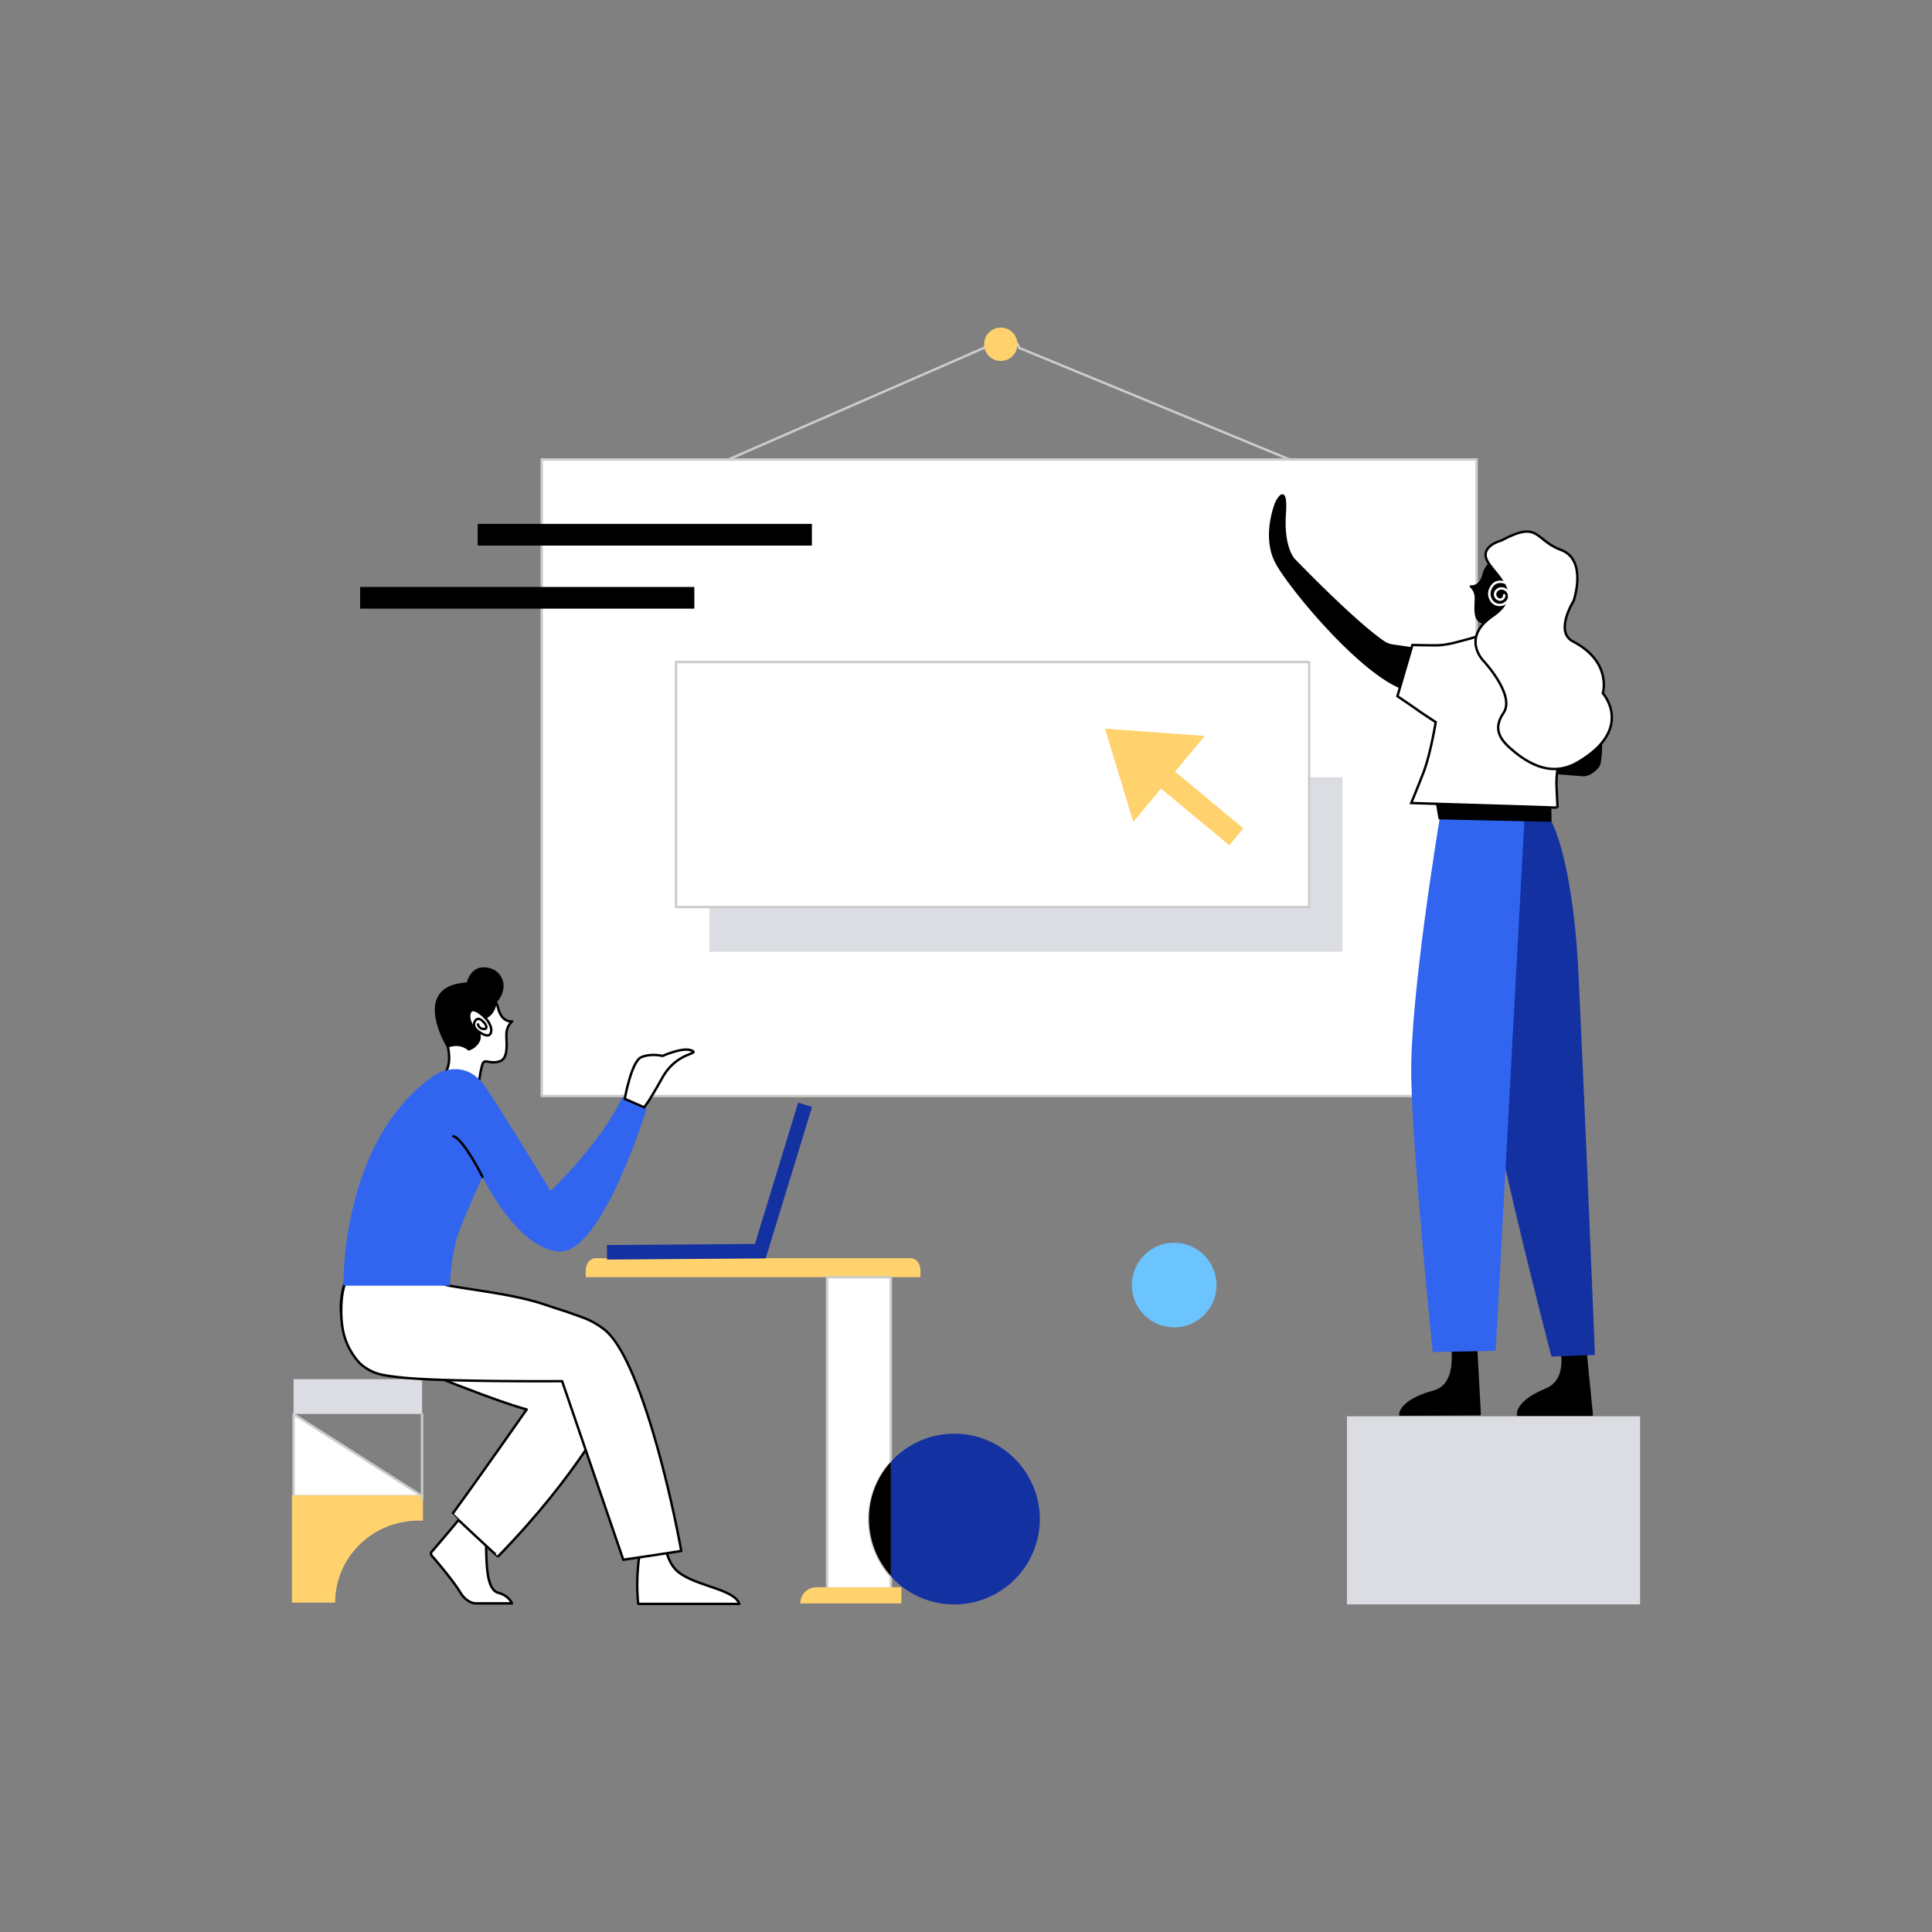 <svg id="图层_1" data-name="图层 1" xmlns="http://www.w3.org/2000/svg" viewBox="0 0 800 800"><rect x="0" y="0" width="800" height="800" fill="#808080" stroke="none"/><defs><style>.cls-1,.cls-14,.cls-8{fill:none;}.cls-1,.cls-3{stroke:#ccc;}.cls-1,.cls-12,.cls-14,.cls-3,.cls-6,.cls-8{stroke-linecap:round;}.cls-1,.cls-12,.cls-14,.cls-3,.cls-6,.cls-7,.cls-8,.cls-9{stroke-linejoin:round;}.cls-2{fill:#ffd26e;}.cls-13,.cls-3,.cls-6,.cls-9{fill:#fff;}.cls-4{fill:#dbdde2;}.cls-5{fill:#6cc4ff;}.cls-12,.cls-13,.cls-6,.cls-7,.cls-8,.cls-9{stroke:#000;}.cls-10{fill:#1331a1;}.cls-11{fill:#3165f0;}.cls-13{stroke-miterlimit:10;}.cls-14{stroke:#fff;}</style></defs><path class="cls-1" d="M298.72,191.54l110.38-48.2a7.16,7.16,0,0,1,13,.74l115,47.46"/><path class="cls-2" d="M420.51,145.77a6.9,6.9,0,1,0-9.31,2.9A6.9,6.9,0,0,0,420.51,145.77Z"/><rect class="cls-3" x="224.32" y="190.26" width="387.12" height="263.57"/><rect class="cls-4" x="293.72" y="321.84" width="262.15" height="72.24"/><rect class="cls-3" x="279.95" y="274.13" width="262.15" height="101.45"/><polygon class="cls-2" points="498.87 304.74 457.56 301.72 469.27 340.36 480.75 326.54 509.02 350.01 514.84 343 486.58 319.53 498.87 304.74"/><circle class="cls-5" cx="486.2" cy="532.12" r="17.53"/><rect x="197.79" y="216.93" width="138.4" height="8.98"/><rect x="149.11" y="243.05" width="138.4" height="8.98"/><polygon class="cls-3" points="121.57 585.55 121.57 619.5 174.77 619.5 121.57 585.55"/><path class="cls-2" d="M173.35,629.66a15,15,0,0,1,1.8.07V619.19H120.88v44.43h17.9C138.78,644.78,154.28,629.66,173.35,629.66Z"/><rect class="cls-4" x="121.57" y="571.1" width="53.2" height="14.38"/><path class="cls-2" d="M242.55,525.93v2.91h138.6v-2.91c0-2.7-1.82-4.93-4-4.93H246.6C244.37,521,242.55,523.23,242.55,525.93Z"/><path class="cls-3" d="M368.87,605.8a34.71,34.71,0,0,0-9,23.43,35.16,35.16,0,0,0,9,23.42v9.86h-26.4V528.9h26.4Z"/><path class="cls-6" d="M194.21,409.07a11.69,11.69,0,0,1,11.55,6.75,16.84,16.84,0,0,1,.67,2.23c1.69,5.6,5.67,4.86,5.67,4.86a7.09,7.09,0,0,0-2.36,4.66c-.34,3.1,1.35,10.66-3,11.95s-6.08-1.49-7,1.28a37,37,0,0,0-1.22,6.14l-8.23,1.56-7.29-3s4.52-2.43,2.43-12.22C183.48,424.33,177.54,410.15,194.21,409.07Z"/><path class="cls-7" d="M193.67,407.31s1.49-7.56,8.31-6.07a7.09,7.09,0,0,1,6,7.76,9.74,9.74,0,0,1-2.76,5.74s-.27,5-4.39,6.62c0,0-4.32-4.46-5.88-2.71s-.33,6,2.5,8.38-.07,6.48-3.37,7.49c0,0-3.24-3.24-8.65-1.22C185.43,433.3,170.11,408.39,193.67,407.31Z"/><path class="cls-8" d="M200.76,421.22s3.44,3.51,2.5,6.41-5.47-.81-5.47-.81-2.57-1.75-1-4.11,4.05,1.21,4.05,1.21,1.55,2.16-.48,2.16a2.47,2.47,0,0,1-2.43-1.89"/><path class="cls-9" d="M275.23,631.72s-1.62,13.24,5.6,19.18,23.16,7,25.32,13.23H264.29s-2.23-16.2,3.51-32.41Z"/><path class="cls-9" d="M207.38,622.61s-6.28,11.14-6.08,18.7.41,17,5,18.23,5.67,4.39,5.67,4.39H197.32s-3.78.4-6.89-4.8c-2.63-4.38-9.52-12.55-11.68-15a1.15,1.15,0,0,1,0-1.55c2.9-3.38,14.45-16.81,16.27-19.85a47.39,47.39,0,0,0,3.51-7.63Z"/><path class="cls-2" d="M331.4,663.93h41.85v-6.69H338.08a6.66,6.66,0,0,0-6.68,6.69Z"/><path class="cls-9" d="M190,536.4s34.83,13.36,41.85,18.43,22.48,14.38,23,16.67S253,583,253,583s-13,26.87-46.78,61.5c-.14.14-19-17.48-18.91-17.55,12.76-17.48,30.79-43.34,30.79-43.34s-11.14-2.43-56.84-21.4c-4.6-1.89-17.36-6.28-19-12.43-3-11.07-.41-25.18,11.88-31.32S190,536.4,190,536.4Z"/><path class="cls-9" d="M232.76,571.91s-46.92.34-65.49-1.42c-2.56-.27-5.19-.54-7.76-1a20.54,20.54,0,0,1-4-1,19.55,19.55,0,0,1-6.42-3.91,27.15,27.15,0,0,1-4.39-6.15c-2.9-5.33-3.57-11.47-3.37-17.42.81-28.22,23.63-13.29,35.44-12.21,4.12.4,5.13,2.83,9.18,3.57,12.36,2.16,27.62,3.78,39.63,7.83,8,2.71,7.23,2.23,15.13,5.14a32.27,32.27,0,0,1,9.85,5.46c13.71,11.28,26.54,63.94,31.53,91.42-7.49,1.21-24,3.64-24,3.64Z"/><polygon class="cls-10" points="336.25 458.35 330.5 456.6 312.61 515.09 251.32 515.55 251.37 521.56 316.92 521.07 317.05 521.11 336.25 458.35"/><path class="cls-11" d="M180,445.19s12.28-8.24,21.26,5.26S228,493.19,228,493.19,249,473.14,257.61,454.5L267.8,459s-18.43,60-36.05,59.21-31.94-30.93-31.94-30.93-7.22,15.67-10.05,23.5-3.52,21.6-3.52,21.6h-44C142.23,532.35,140.81,472.06,180,445.19Z"/><path class="cls-6" d="M258.69,455s2.76-15.46,6.81-17.22,8.85-.54,8.85-.54,8.51-3.85,12.08-2.23-6.14.41-12.15,11.21-7.56,12.29-7.56,12.29Z"/><path class="cls-8" d="M199.81,487.32S192,471.65,187.73,470.5"/><path d="M368.91,605.29v47.3a35.15,35.15,0,0,1-9.07-23.68A34.64,34.64,0,0,1,368.91,605.29Z"/><path class="cls-12" d="M599,546.59l11.81,4,1.89,35-32.87.13s-.14-5.67,13.84-9.45S599,546.59,599,546.59Z"/><path class="cls-12" d="M644.32,550.1l11.47,2.5s1.63,15.93,3.31,33.22H628.59s-.88-5.34,11.61-10.4S644.32,550.1,644.32,550.1Z"/><path class="cls-10" d="M605.63,340.88s-.27,18.09,1.42,42.6c1.42,20.59,6.14,44.83,9.11,64.07,0,.2.07.34.07.54,5.34,34.09,26.2,113.62,26.2,113.62l18-.67s-3.71-92.29-6.88-159.13c-1.49-30.65-6.75-55.22-12.29-63.8Z"/><path class="cls-11" d="M631.42,335.82l-35.17,2.49s-12.56,74.74-11.88,108c.74,34.57,8.91,113.56,8.91,113.56l26.06-.54Z"/><polygon class="cls-12" points="595.03 332.37 641.82 332.85 641.96 339.8 596.11 338.79 595.03 332.37"/><path class="cls-12" d="M576.81,267.36a9,9,0,0,1-4.12-1.62c-4.05-2.77-14.59-11.07-36.93-34,0,0-4.73-4.79-3.78-18.84s-3.51-4.65-3.51-4.65-5.67,13.57,0,24.5,40.57,52.93,57.65,53.4,6.75-16.47,6.75-16.47Z"/><path class="cls-12" d="M662.28,316c-.34,1.75-2.57,3.44-4,4.25a6.4,6.4,0,0,1-3.18.68l-.81-.07h0l-14-1.15s-6.55-34.84,14.45-45.43C655.19,274.31,665.45,299.9,662.28,316Z"/><path class="cls-13" d="M584.37,332.51s3.24-7.9,5.13-12.83c2.9-7.7,5-20.66,5-20.66s-6-3.91-7.49-5c-2.3-1.69-8.37-5.74-8.37-5.74l6.21-21.2c3.1.07,6.28.13,9.38.13,4.73.07,9.25-1.41,13.71-2.56,2.5-.68,6.21-2.16,8.77-1.82l16.21,1.89s12.08,3.91,19.1,7.76c.88.47,3.85,0,4.59.68-2.16,10.66-7.76,30.51-10.59,40.37a38.78,38.78,0,0,0-1.49,12.15l.41,8.78C644.93,334.33,598.54,333,584.37,332.51Z"/><path class="cls-12" d="M618.06,264.93c-3.25,1.55-5,2.63-5,2.63l10.46,13.1c3.58-2.5,25.46-10.8,25.46-10.8-1.89-1-5.81-3-8.17-4.26a4.42,4.42,0,0,1-2.37-3.1L637,255.34s8-10.94,3.37-18.36-15.19-6.55-15.19-6.55a10.45,10.45,0,0,0-10.39,6,16,16,0,0,0-.61,2c-1.55,5.06-5.13,4.38-5.13,4.38A6.33,6.33,0,0,1,611.1,247c.2,2.09-.61,6.48.61,9a3.28,3.28,0,0,0,3,1.75c1.21,0,3.44,0,5.06-.13,2.43-.2,3.18,3.11,2.57,4.46S618.06,264.93,618.06,264.93Z"/><path class="cls-13" d="M621.7,223.81s-8.64,2.16-6.08,8,16,14,2.5,23.22-3.71,18.77-3.71,18.77,13.16,14.11,8.17,21.4-.74,11.82,4.72,16.27c14.18,11.55,23.5,5.95,28.29,2.77,20.53-13.43,8.1-27.2,8.1-27.2s4-12.9-12.42-21.47c-7.7-4.05.34-16.75.34-16.75s5.87-17-5.27-21.13S637.57,215.31,621.7,223.81Z"/><path class="cls-14" d="M623.79,241.5s-4.38-2.23-6.48,2a4.79,4.79,0,0,0-.06,4.59,4.09,4.09,0,0,0,6.54,1.28l.07-.07a3.24,3.24,0,0,0-.34-5.06,2.88,2.88,0,0,0-3.91.4,2.24,2.24,0,0,0,.74,3.45,1.7,1.7,0,0,0,2.5-1.62"/><line class="cls-3" x1="174.77" y1="585.55" x2="174.77" y2="620.92"/><path class="cls-10" d="M430.57,629a35.42,35.42,0,0,1-61.64,23.76V605.26A35.42,35.42,0,0,1,430.57,629Z"/><rect class="cls-4" x="557.74" y="586.46" width="121.38" height="77.88"/></svg>